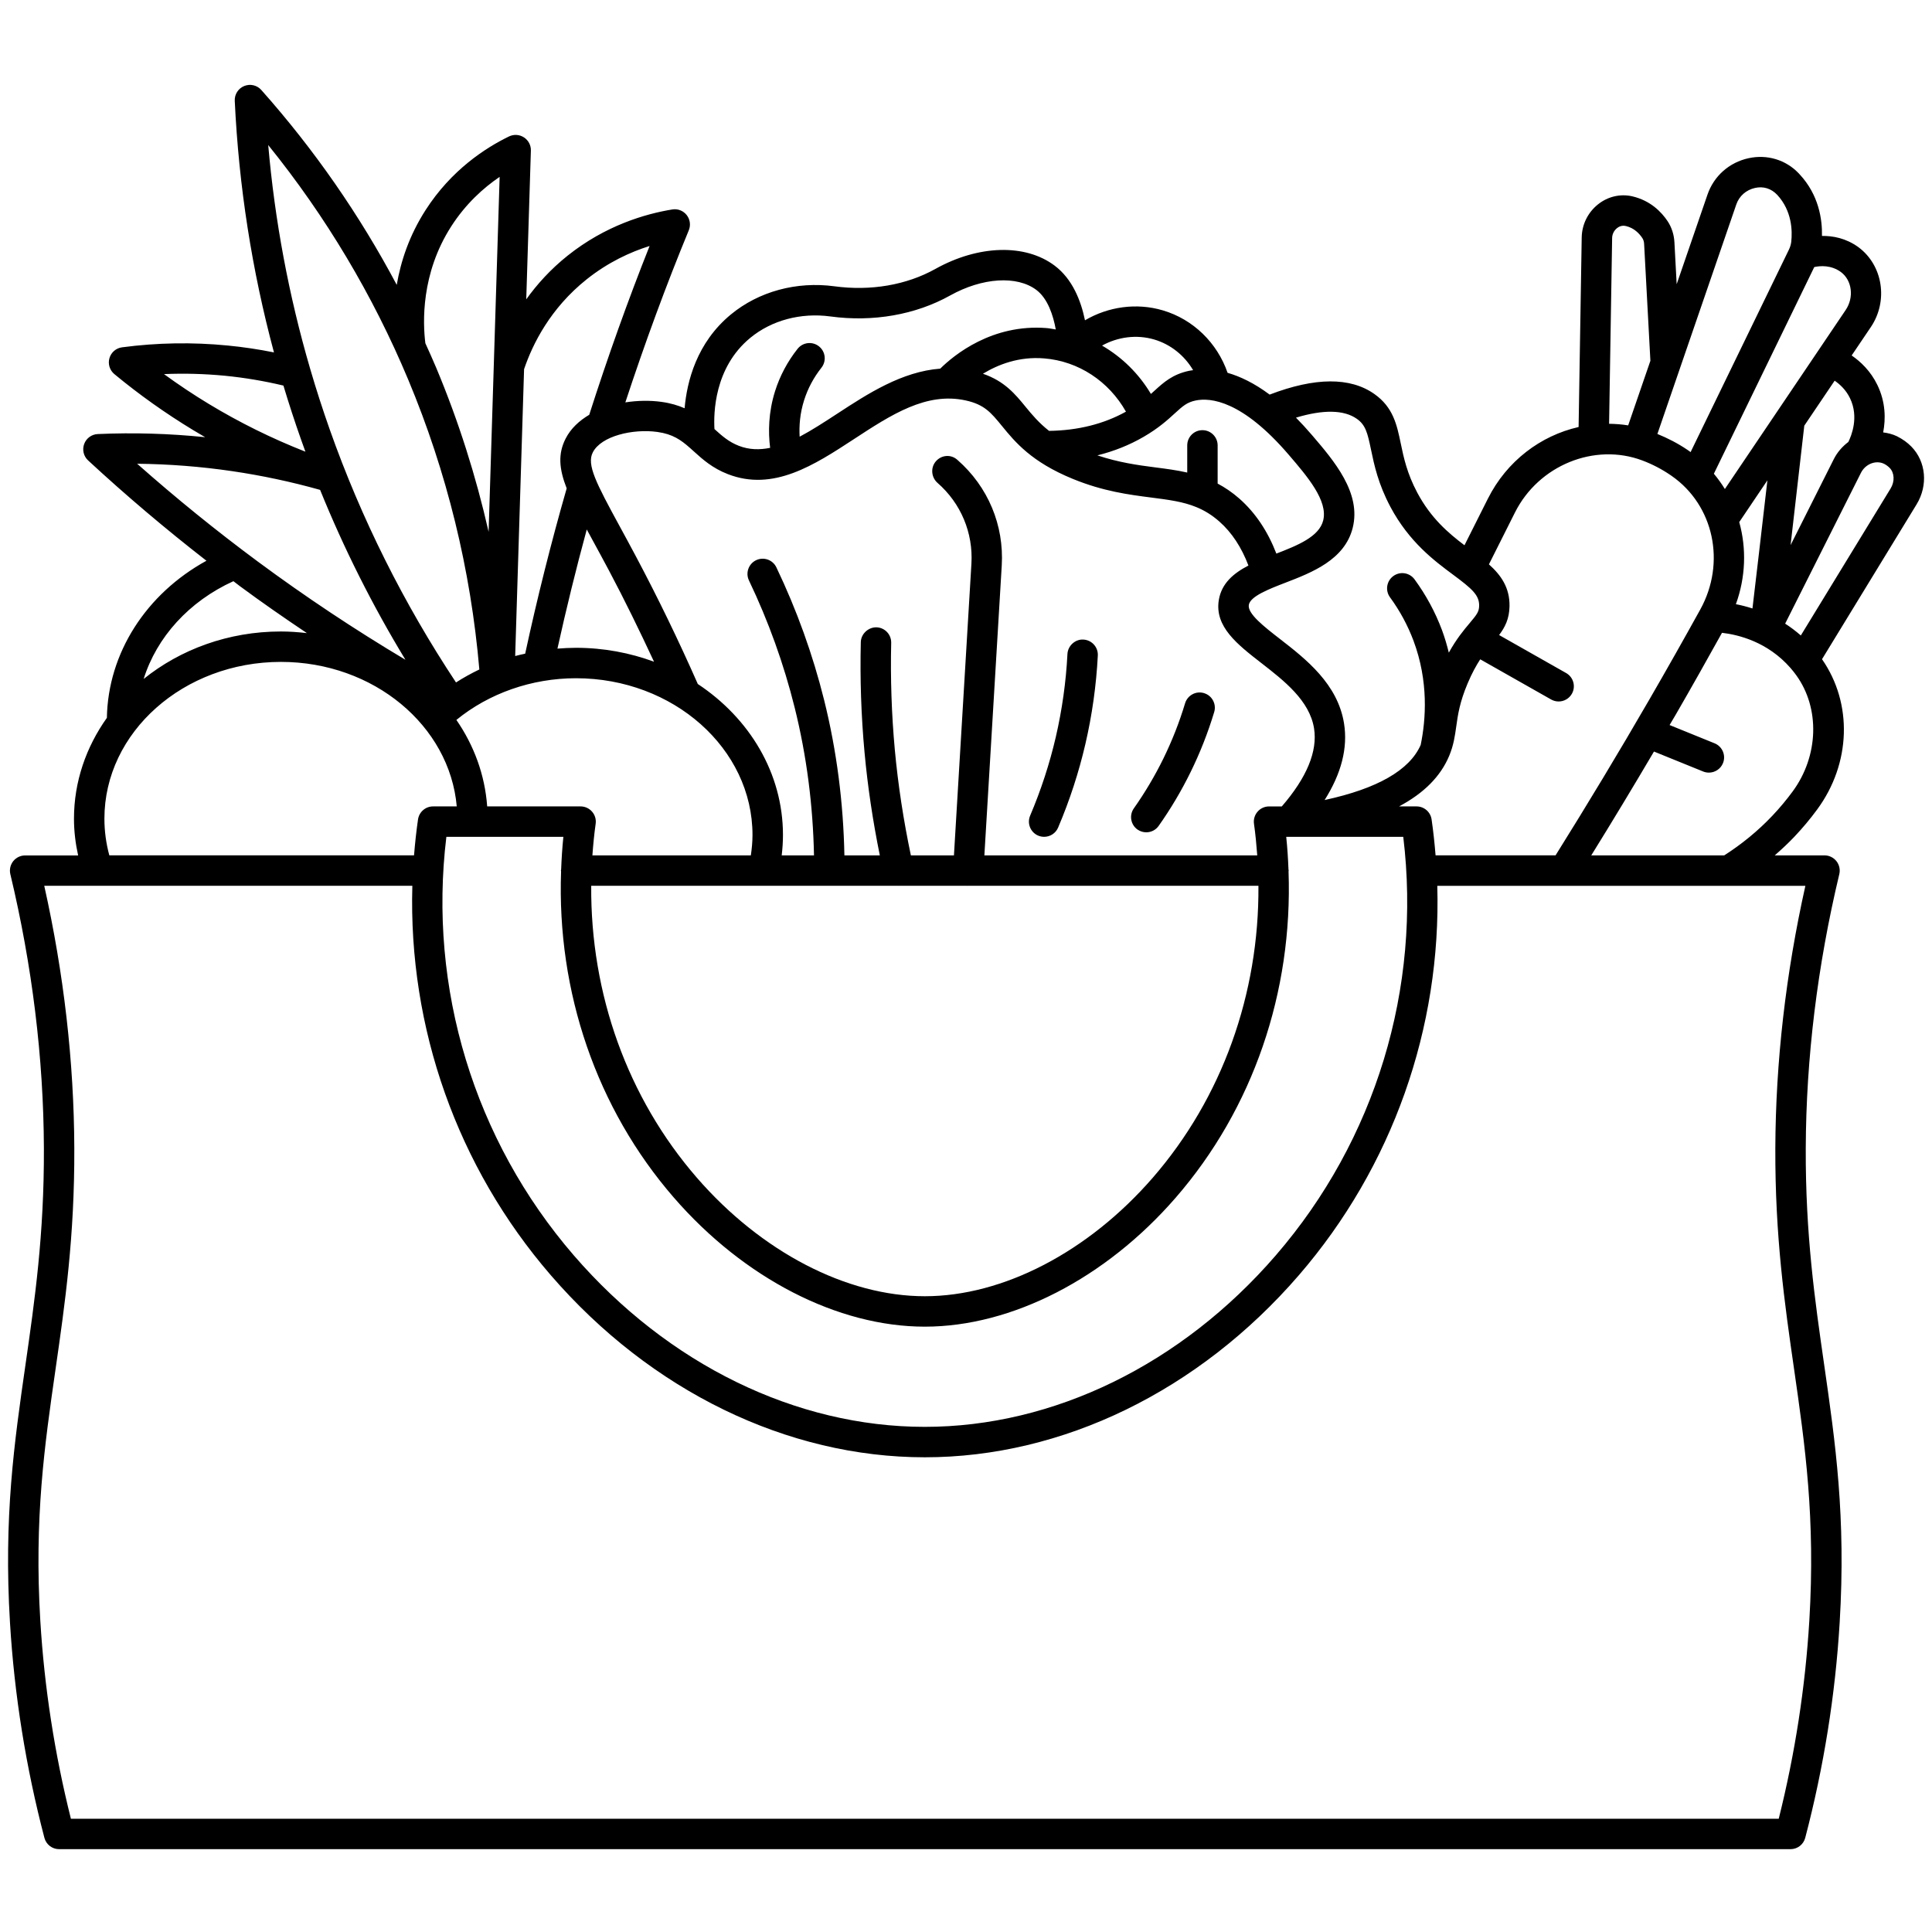 <svg xmlns="http://www.w3.org/2000/svg" xmlns:xlink="http://www.w3.org/1999/xlink" width="500" zoomAndPan="magnify" viewBox="0 0 375 375" height="500" preserveAspectRatio="xMidYMid meet" version="1.0"><defs><clipPath id="2a62825f42"><path d="M 1 16.172 L 374 16.172 L 374 358.922 L 1 358.922 Z M 1 16.172 " clip-rule="nonzero"/></clipPath></defs><g clip-path="url(#2a62825f42)"><path fill="#000000" d="M 370.996 86.684 C 370.227 85.898 369.336 85.254 368.203 84.68 C 367.34 84.266 366.434 84.047 365.523 83.93 C 366.02 81.328 366.02 78.059 364.387 74.703 C 363.07 71.996 361.141 70.188 359.406 68.996 L 363.133 63.477 C 366.531 58.434 365.5 51.52 360.723 47.98 C 358.289 46.215 355.758 45.77 353.645 45.793 C 353.711 42.562 353.031 37.852 349.332 33.863 C 349.305 33.828 349.156 33.672 349.125 33.641 C 346.633 31.016 342.996 29.922 339.395 30.707 C 335.645 31.523 332.664 34.164 331.426 37.762 L 325.441 55.164 L 325.004 47.008 C 324.926 45.52 324.461 44.102 323.664 42.906 C 322.492 41.164 320.375 38.922 316.777 38.094 C 314.477 37.586 312.082 38.152 310.199 39.645 C 308.211 41.219 307.051 43.566 307.008 46.094 L 306.406 82.883 C 299.051 84.555 292.473 89.465 288.793 96.801 L 284.254 105.836 C 281.105 103.453 277.734 100.582 275.086 95.613 C 273.09 91.859 272.449 88.785 271.887 86.078 C 271.137 82.469 270.426 79.062 266.77 76.48 C 262.09 73.172 255.254 73.215 246.438 76.59 C 243.43 74.352 240.707 73.062 238.273 72.363 C 236.27 66.551 231.602 61.977 225.695 60.238 C 220.598 58.734 215.109 59.516 210.594 62.168 C 209.809 58.363 208.164 54.156 204.699 51.555 C 199.004 47.277 189.922 47.531 181.555 52.199 C 175.961 55.324 168.996 56.523 161.965 55.57 C 154.598 54.578 147.27 56.574 141.852 61.047 C 135.215 66.523 133.332 74.062 132.883 79.242 C 131.617 78.691 130.164 78.246 128.391 78.004 C 126.145 77.691 123.73 77.738 121.379 78.102 C 125.168 66.594 129.289 55.367 133.695 44.695 C 134.102 43.707 133.945 42.574 133.281 41.734 C 132.617 40.898 131.543 40.473 130.492 40.656 C 125.285 41.504 117.531 43.75 110.172 49.625 C 106.84 52.285 104.23 55.195 102.145 58.098 L 103.043 29.23 C 103.074 28.199 102.566 27.227 101.695 26.664 C 100.836 26.102 99.734 26.035 98.805 26.48 C 94.156 28.734 87.578 33.039 82.621 40.75 C 79.402 45.754 77.781 50.781 77.008 55.293 C 69.797 41.719 61.012 29.039 50.723 17.469 C 49.891 16.531 48.566 16.223 47.402 16.695 C 46.242 17.164 45.508 18.316 45.566 19.566 C 46.348 36.113 48.898 52.477 53.176 68.402 C 50.207 67.805 47.203 67.355 44.199 67.066 C 37.391 66.398 30.496 66.512 23.695 67.414 C 22.527 67.566 21.566 68.395 21.242 69.523 C 20.918 70.652 21.293 71.863 22.199 72.613 C 26.984 76.578 32.113 80.219 37.441 83.453 C 38.23 83.926 39.023 84.398 39.82 84.859 C 32.906 84.148 25.918 83.941 18.977 84.25 C 17.785 84.301 16.746 85.062 16.336 86.184 C 15.926 87.301 16.227 88.559 17.102 89.367 C 24.449 96.168 32.156 102.688 40.07 108.84 C 28.359 115.27 20.961 126.758 20.746 139.332 C 16.723 144.988 14.359 151.703 14.359 158.91 C 14.359 161.316 14.648 163.699 15.164 166.039 L 4.879 166.039 C 3.977 166.039 3.125 166.453 2.562 167.16 C 2.004 167.871 1.797 168.797 2.008 169.676 C 6.262 187.48 8.453 205.383 8.52 222.883 C 8.582 239.621 6.734 252.445 4.953 264.844 C 2.766 280.051 0.699 294.418 1.938 314.957 C 2.781 328.992 5.031 343.047 8.621 356.727 C 8.957 358.016 10.129 358.922 11.469 358.922 L 347.543 358.922 C 348.887 358.922 350.055 358.016 350.395 356.719 C 353.984 343.035 356.234 328.98 357.078 314.949 C 358.316 294.406 356.25 280.047 354.062 264.836 C 352.277 252.438 350.43 239.613 350.496 222.871 C 350.562 205.371 352.754 187.469 357.008 169.668 C 357.215 168.789 357.012 167.863 356.453 167.152 C 355.891 166.445 355.039 166.027 354.137 166.027 L 344.477 166.027 C 345.805 164.867 347.102 163.664 348.316 162.379 C 349.891 160.719 351.371 158.945 352.711 157.121 C 359.285 148.188 359.625 136.531 353.652 127.953 L 372.016 97.887 C 374.262 94.199 373.848 89.594 370.996 86.684 Z M 359.082 77.289 C 360.852 80.93 359.367 84.562 358.762 85.785 C 357.617 86.648 356.629 87.754 355.938 89.121 L 347.551 105.809 C 348.207 100.148 349.07 92.617 350.211 82.625 L 356.105 73.891 C 357.156 74.621 358.305 75.68 359.082 77.289 Z M 336.934 117.273 C 338.848 112.004 339.004 106.438 337.586 101.336 L 343.051 93.234 C 341.93 102.957 340.773 112.926 340.152 118.102 C 339.008 117.734 337.918 117.461 336.934 117.273 Z M 357.32 52.801 C 359.484 54.41 359.902 57.719 358.242 60.176 L 334.797 94.918 C 334.16 93.887 333.453 92.895 332.66 91.953 L 352.148 51.836 C 353.328 51.578 355.406 51.418 357.32 52.801 Z M 337.016 39.68 C 337.578 38.047 338.938 36.852 340.66 36.477 C 342.258 36.117 343.781 36.582 344.949 37.812 C 347.848 40.938 347.906 44.848 347.684 46.902 C 347.629 47.426 347.473 47.945 347.23 48.449 L 328.141 87.758 C 328.035 87.684 327.941 87.598 327.84 87.527 L 327.516 87.305 C 325.688 86.066 323.723 85.059 321.699 84.23 L 326.09 71.453 C 326.09 71.453 326.09 71.453 326.09 71.449 Z M 313.867 44.277 C 314.152 44.051 314.746 43.676 315.586 43.875 C 317.18 44.242 318.195 45.34 318.766 46.191 C 318.977 46.504 319.098 46.887 319.121 47.324 L 320.34 70.031 L 316.027 82.566 C 314.793 82.367 313.559 82.273 312.324 82.258 L 312.914 46.191 C 312.926 45.453 313.281 44.738 313.867 44.277 Z M 318.773 89.375 C 320.676 90.09 322.504 91.035 324.191 92.184 L 324.465 92.371 C 332.656 98.066 335.047 109.215 330.02 118.309 C 326.828 124.082 323.531 129.918 320.121 135.809 C 314.246 145.969 308.125 156.117 301.934 166.023 L 278.645 166.023 C 278.453 163.699 278.211 161.371 277.871 159.047 C 277.66 157.598 276.418 156.523 274.949 156.523 L 271.555 156.523 C 276.395 153.949 279.629 150.688 281.297 146.684 C 282.148 144.641 282.395 142.867 282.66 140.988 C 282.984 138.684 283.324 136.297 284.875 132.625 C 285.703 130.668 286.523 129.184 287.312 127.973 L 301.078 135.773 C 301.539 136.035 302.039 136.156 302.531 136.156 C 303.559 136.156 304.559 135.617 305.102 134.66 C 305.902 133.246 305.406 131.441 303.988 130.637 L 290.977 123.262 C 292.086 121.789 292.953 120.152 292.996 117.68 C 293.059 114.043 291.332 111.633 289 109.539 L 294.066 99.449 C 298.66 90.309 309.508 85.891 318.773 89.375 Z M 86.641 162.426 L 109.352 162.426 C 109.129 164.547 109 166.664 108.918 168.773 C 108.91 168.844 108.875 168.906 108.875 168.98 C 108.875 169.035 108.902 169.078 108.906 169.133 C 108.066 192.527 115.785 215.172 130.809 232.469 C 144.418 248.148 162.621 257.504 179.504 257.504 C 196.387 257.504 214.59 248.145 228.203 232.469 C 243.227 215.172 250.941 192.527 250.105 169.133 C 250.109 169.078 250.133 169.035 250.133 168.98 C 250.133 168.906 250.098 168.848 250.094 168.773 C 250.012 166.664 249.879 164.547 249.656 162.426 L 272.371 162.426 C 275.934 191.797 266.988 221.277 247.625 243.672 C 229.344 264.824 204.512 276.953 179.5 276.953 C 154.496 276.953 129.664 264.824 111.379 243.672 C 92.027 221.277 83.078 191.797 86.641 162.426 Z M 111.797 131.645 C 130.688 131.645 146.059 145.297 146.059 162.074 C 146.059 163.402 145.93 164.719 145.738 166.031 L 114.984 166.031 C 115.133 163.988 115.328 161.941 115.617 159.891 C 115.738 159.047 115.484 158.188 114.922 157.543 C 114.363 156.898 113.551 156.523 112.695 156.523 L 94.562 156.523 C 94.117 150.387 91.996 144.676 88.586 139.738 C 94.887 134.582 103.195 131.645 111.797 131.645 Z M 115.109 105.012 C 116.051 106.742 117.09 108.645 118.211 110.758 C 121.281 116.539 124.168 122.473 126.945 128.441 C 122.266 126.711 117.156 125.738 111.797 125.738 C 110.586 125.738 109.391 125.805 108.199 125.898 C 109.91 118.16 111.809 110.422 113.891 102.77 C 114.289 103.504 114.676 104.219 115.109 105.012 Z M 161.016 171.934 L 174.375 171.934 C 174.383 171.934 174.387 171.938 174.395 171.938 C 174.402 171.938 174.41 171.934 174.418 171.934 L 187.848 171.934 C 187.879 171.934 187.906 171.938 187.938 171.938 C 187.941 171.938 187.945 171.934 187.953 171.934 L 244.262 171.934 C 244.41 192.914 237.227 213.074 223.75 228.598 C 211.242 243 194.703 251.598 179.508 251.598 C 164.312 251.598 147.77 243 135.266 228.598 C 121.785 213.074 114.605 192.914 114.754 171.934 Z M 263.367 81.297 C 265.055 82.488 265.43 83.992 266.113 87.277 C 266.727 90.223 267.488 93.887 269.879 98.383 C 273.52 105.223 278.445 108.879 282.043 111.547 C 285.742 114.293 287.137 115.523 287.102 117.578 C 287.078 118.738 286.676 119.266 285.281 120.922 C 284.145 122.266 282.711 123.984 281.215 126.68 C 280.859 125.238 280.438 123.781 279.887 122.297 C 278.582 118.809 276.793 115.496 274.562 112.453 C 273.602 111.137 271.758 110.848 270.441 111.812 C 269.125 112.777 268.84 114.625 269.801 115.938 C 271.711 118.547 273.242 121.383 274.359 124.363 C 277.312 132.262 276.77 139.664 275.754 144.594 C 273.602 149.488 267.352 153.074 257.109 155.285 C 260.367 150.129 261.633 145.156 260.879 140.434 C 259.656 132.738 253.453 127.918 248.469 124.047 C 245.34 121.621 242.113 119.113 242.395 117.41 C 242.676 115.738 246.316 114.328 249.531 113.09 C 254.637 111.121 260.988 108.668 262.555 102.473 C 264.273 95.672 258.941 89.453 254.66 84.457 C 253.598 83.215 252.559 82.09 251.547 81.066 C 256.832 79.469 260.871 79.531 263.367 81.297 Z M 250.172 88.305 C 253.746 92.473 257.801 97.199 256.828 101.031 C 256.035 104.176 251.867 105.859 247.742 107.453 C 246.078 103.148 243.695 99.539 240.551 96.773 C 239.156 95.547 237.754 94.613 236.344 93.863 L 236.344 86.449 C 236.344 84.816 235.02 83.496 233.391 83.496 C 231.762 83.496 230.441 84.816 230.441 86.449 L 230.441 91.723 C 228.402 91.258 226.336 90.988 224.223 90.719 C 220.727 90.27 217.098 89.754 213 88.387 C 216.203 87.59 219.199 86.402 221.977 84.789 C 224.875 83.109 226.617 81.523 228.016 80.242 C 229.582 78.816 230.371 78.094 232.066 77.738 C 234.934 77.137 241.102 77.715 250.172 88.305 Z M 218.547 79.902 C 214.227 82.305 209.211 83.555 203.621 83.633 C 201.645 82.078 200.32 80.496 199.051 78.945 C 197.047 76.496 194.98 73.98 190.789 72.543 C 193.695 70.773 197.773 69.152 202.688 69.566 C 209.336 70.102 215.211 74 218.547 79.902 Z M 224.027 65.895 C 227.234 66.84 229.906 69.012 231.582 71.848 C 231.34 71.887 231.086 71.914 230.859 71.961 C 227.59 72.641 225.867 74.215 224.043 75.879 C 223.836 76.066 223.609 76.266 223.391 76.461 C 221.035 72.504 217.75 69.305 213.906 67.078 C 216.969 65.387 220.621 64.895 224.027 65.895 Z M 145.609 65.594 C 149.762 62.164 155.438 60.648 161.172 61.422 C 169.469 62.547 177.727 61.094 184.43 57.348 C 190.664 53.875 197.383 53.441 201.152 56.273 C 203.379 57.949 204.43 61.219 204.926 63.949 C 204.336 63.863 203.762 63.73 203.164 63.68 C 192.574 62.836 185.18 68.902 182.5 71.551 C 175.055 72.121 168.465 76.398 162.512 80.293 C 159.965 81.957 157.551 83.527 155.211 84.762 C 155.09 82.684 155.258 80.254 156.082 77.668 C 156.801 75.395 157.934 73.277 159.441 71.371 C 160.453 70.09 160.238 68.234 158.957 67.223 C 157.68 66.211 155.824 66.426 154.809 67.707 C 152.855 70.176 151.391 72.93 150.453 75.879 C 149.133 80.047 149.098 83.895 149.484 86.926 C 147.43 87.34 145.41 87.312 143.406 86.531 C 141.441 85.766 140.152 84.617 138.676 83.281 C 138.5 80.285 138.598 71.379 145.609 65.594 Z M 127.586 83.84 C 130.59 84.254 132.195 85.414 133.91 86.934 C 133.914 86.938 133.918 86.938 133.918 86.938 C 134.164 87.156 134.414 87.383 134.668 87.613 C 136.355 89.137 138.27 90.867 141.273 92.027 C 150.098 95.465 158.055 90.262 165.746 85.234 C 172.98 80.5 179.812 76.035 187.465 77.73 C 191.086 78.531 192.367 80.098 194.484 82.688 C 197.031 85.801 200.207 89.672 208.242 92.957 C 214.152 95.375 219.102 96.012 223.473 96.574 C 226.855 97.008 229.645 97.371 232.223 98.434 C 232.234 98.438 232.246 98.445 232.258 98.449 C 233.77 99.074 235.211 99.941 236.656 101.211 C 239.117 103.375 240.992 106.27 242.32 109.77 C 239.43 111.266 237.113 113.219 236.574 116.445 C 235.715 121.621 240.148 125.066 244.848 128.715 C 249.227 132.117 254.191 135.973 255.055 141.367 C 255.766 145.836 253.637 150.934 248.797 156.527 L 246.32 156.527 C 245.465 156.527 244.652 156.898 244.094 157.547 C 243.531 158.191 243.277 159.051 243.398 159.895 C 243.688 161.941 243.879 163.992 244.031 166.035 L 191.066 166.035 L 194.438 109.773 C 194.906 101.938 191.781 94.473 185.844 89.273 C 185.809 89.242 185.719 89.168 185.684 89.137 C 184.426 88.133 182.648 88.352 181.617 89.582 C 180.586 90.812 180.77 92.68 181.98 93.734 C 186.516 97.703 188.91 103.422 188.551 109.422 L 185.16 166.031 L 176.801 166.031 C 175.375 159.258 174.312 152.359 173.68 145.484 C 173.055 138.637 172.82 131.668 172.98 124.781 C 173.02 123.152 171.734 121.801 170.102 121.762 C 168.555 121.738 167.117 123.016 167.082 124.648 C 166.91 131.758 167.152 138.949 167.805 146.027 C 168.418 152.719 169.43 159.426 170.773 166.031 L 163.898 166.031 C 163.699 155.871 162.418 145.75 159.969 135.906 C 157.766 127.055 154.645 118.375 150.695 110.125 C 149.992 108.652 148.23 108.035 146.762 108.734 C 145.293 109.438 144.668 111.203 145.375 112.672 C 149.152 120.57 152.137 128.867 154.242 137.336 C 156.578 146.711 157.801 156.355 157.996 166.035 L 151.727 166.035 C 151.883 164.723 151.973 163.402 151.973 162.074 C 151.973 150.039 145.441 139.383 135.445 132.766 C 131.754 124.398 127.723 116.066 123.43 107.992 C 122.301 105.859 121.25 103.938 120.301 102.191 C 115.676 93.707 113.844 90.176 115.062 87.809 C 116.68 84.621 122.844 83.184 127.586 83.84 Z M 113.855 54.23 C 118.02 50.906 122.336 48.922 126.086 47.746 C 121.895 58.273 117.969 69.266 114.371 80.508 C 112.43 81.664 110.793 83.164 109.797 85.113 C 108.258 88.113 108.523 91.035 109.992 94.793 C 106.961 105.352 104.262 116.125 101.938 126.875 C 101.289 127.023 100.633 127.156 99.996 127.332 L 101.723 71.656 C 103.398 66.723 106.84 59.832 113.855 54.23 Z M 87.586 43.934 C 90.395 39.562 93.828 36.473 96.98 34.332 L 94.84 103.227 C 92.375 92.375 89.004 81.738 84.684 71.418 C 84.008 69.801 83.281 68.215 82.562 66.621 C 82.066 62.676 81.68 53.117 87.586 43.934 Z M 52.062 28.156 C 63.242 41.992 72.363 57.27 79.238 73.695 C 86.75 91.648 91.371 110.562 93.039 129.945 C 91.48 130.695 89.961 131.527 88.512 132.465 C 78.379 117.168 70.133 100.699 64.027 83.438 C 62.648 79.535 61.375 75.594 60.215 71.625 C 60.203 71.578 60.188 71.539 60.176 71.492 C 56.055 57.359 53.34 42.855 52.062 28.156 Z M 31.832 72.613 C 35.77 72.445 39.719 72.555 43.633 72.93 C 47.449 73.305 51.27 73.945 55.012 74.84 C 56.078 78.383 57.23 81.91 58.465 85.406 C 58.734 86.164 59.004 86.918 59.281 87.672 C 52.762 85.113 46.473 82.004 40.508 78.391 C 37.539 76.594 34.641 74.664 31.832 72.613 Z M 45.109 91.457 C 50.844 92.301 56.566 93.52 62.133 95.086 C 66.758 106.492 72.297 117.523 78.695 128.062 C 68.844 122.195 59.25 115.812 50.07 109.02 C 42.023 103.062 34.16 96.691 26.621 90.012 C 32.816 90.078 39.008 90.559 45.109 91.457 Z M 45.301 112.809 C 45.723 113.125 46.137 113.457 46.559 113.77 C 50.805 116.914 55.164 119.93 59.57 122.887 C 57.914 122.699 56.238 122.57 54.523 122.57 C 44.297 122.57 34.98 126.074 27.883 131.785 C 30.422 123.68 36.68 116.73 45.301 112.809 Z M 20.266 158.902 C 20.266 142.125 35.637 128.473 54.527 128.473 C 72.516 128.473 87.281 140.859 88.656 156.523 L 84.059 156.523 C 82.594 156.523 81.352 157.598 81.137 159.047 C 80.797 161.371 80.555 163.699 80.363 166.023 L 21.219 166.023 C 20.59 163.703 20.266 161.316 20.266 158.902 Z M 348.219 265.676 C 350.363 280.578 352.387 294.652 351.188 314.59 C 350.406 327.488 348.414 340.402 345.25 353.016 L 13.762 353.016 C 10.602 340.406 8.605 327.488 7.824 314.59 C 6.625 294.652 8.648 280.578 10.793 265.676 C 12.609 253.066 14.488 240.023 14.422 222.848 C 14.359 206.09 12.398 188.98 8.59 171.934 L 19.02 171.934 C 19.027 171.934 19.031 171.938 19.039 171.938 C 19.043 171.938 19.051 171.934 19.055 171.934 L 80.035 171.934 C 79.25 199.488 88.715 226.473 106.922 247.531 C 126.328 269.98 152.785 282.859 179.508 282.859 C 206.23 282.859 232.688 269.984 252.094 247.535 C 270.297 226.477 279.766 199.488 278.977 171.938 L 350.422 171.938 C 346.617 188.98 344.656 206.09 344.59 222.852 C 344.527 240.023 346.402 253.066 348.219 265.676 Z M 347.953 153.621 C 346.75 155.254 345.434 156.836 344.023 158.324 C 341.238 161.266 338.086 163.848 334.668 166.027 L 308.863 166.027 C 312.988 159.379 317.043 152.648 321.035 145.875 L 330.586 149.75 C 330.949 149.898 331.324 149.965 331.691 149.965 C 332.859 149.965 333.965 149.273 334.43 148.125 C 335.043 146.613 334.312 144.891 332.805 144.277 L 324.066 140.73 C 324.449 140.074 324.848 139.422 325.227 138.766 C 328.328 133.402 331.316 128.094 334.238 122.828 C 337.363 123.188 343.066 124.543 347.531 129.652 C 347.93 130.113 348.305 130.582 348.645 131.055 C 353.293 137.477 353.008 146.754 347.953 153.621 Z M 366.973 94.805 L 349.539 123.344 C 348.543 122.473 347.52 121.707 346.496 121.051 L 361.211 91.773 C 362.07 90.066 364.09 89.254 365.691 90.023 C 366.109 90.238 366.465 90.496 366.785 90.824 C 367.719 91.777 367.797 93.453 366.973 94.805 Z M 366.973 94.805 " fill-opacity="1" fill-rule="nonzero"/></g><path fill="#000000" d="M 201.508 162.191 C 201.887 162.352 202.277 162.426 202.664 162.426 C 203.812 162.426 204.906 161.754 205.379 160.633 C 207.609 155.395 209.395 149.93 210.676 144.398 C 211.98 138.777 212.789 133.004 213.086 127.242 C 213.168 125.613 211.918 124.227 210.289 124.141 C 208.738 124.035 207.273 125.312 207.191 126.941 C 206.914 132.355 206.152 137.777 204.93 143.059 C 203.723 148.258 202.043 153.395 199.949 158.316 C 199.312 159.82 200.008 161.555 201.508 162.191 Z M 201.508 162.191 " fill-opacity="1" fill-rule="nonzero"/><path fill="#000000" d="M 222.488 161.551 C 223.414 161.551 224.328 161.117 224.902 160.297 C 227.238 156.992 229.32 153.477 231.098 149.852 C 232.938 146.105 234.473 142.191 235.676 138.211 C 236.145 136.652 235.262 135.004 233.699 134.535 C 232.145 134.059 230.496 134.949 230.023 136.508 C 228.918 140.184 227.496 143.797 225.801 147.254 C 224.16 150.602 222.234 153.844 220.082 156.898 C 219.141 158.23 219.457 160.074 220.789 161.016 C 221.309 161.371 221.902 161.551 222.488 161.551 Z M 222.488 161.551 " fill-opacity="1" fill-rule="nonzero"/></svg>